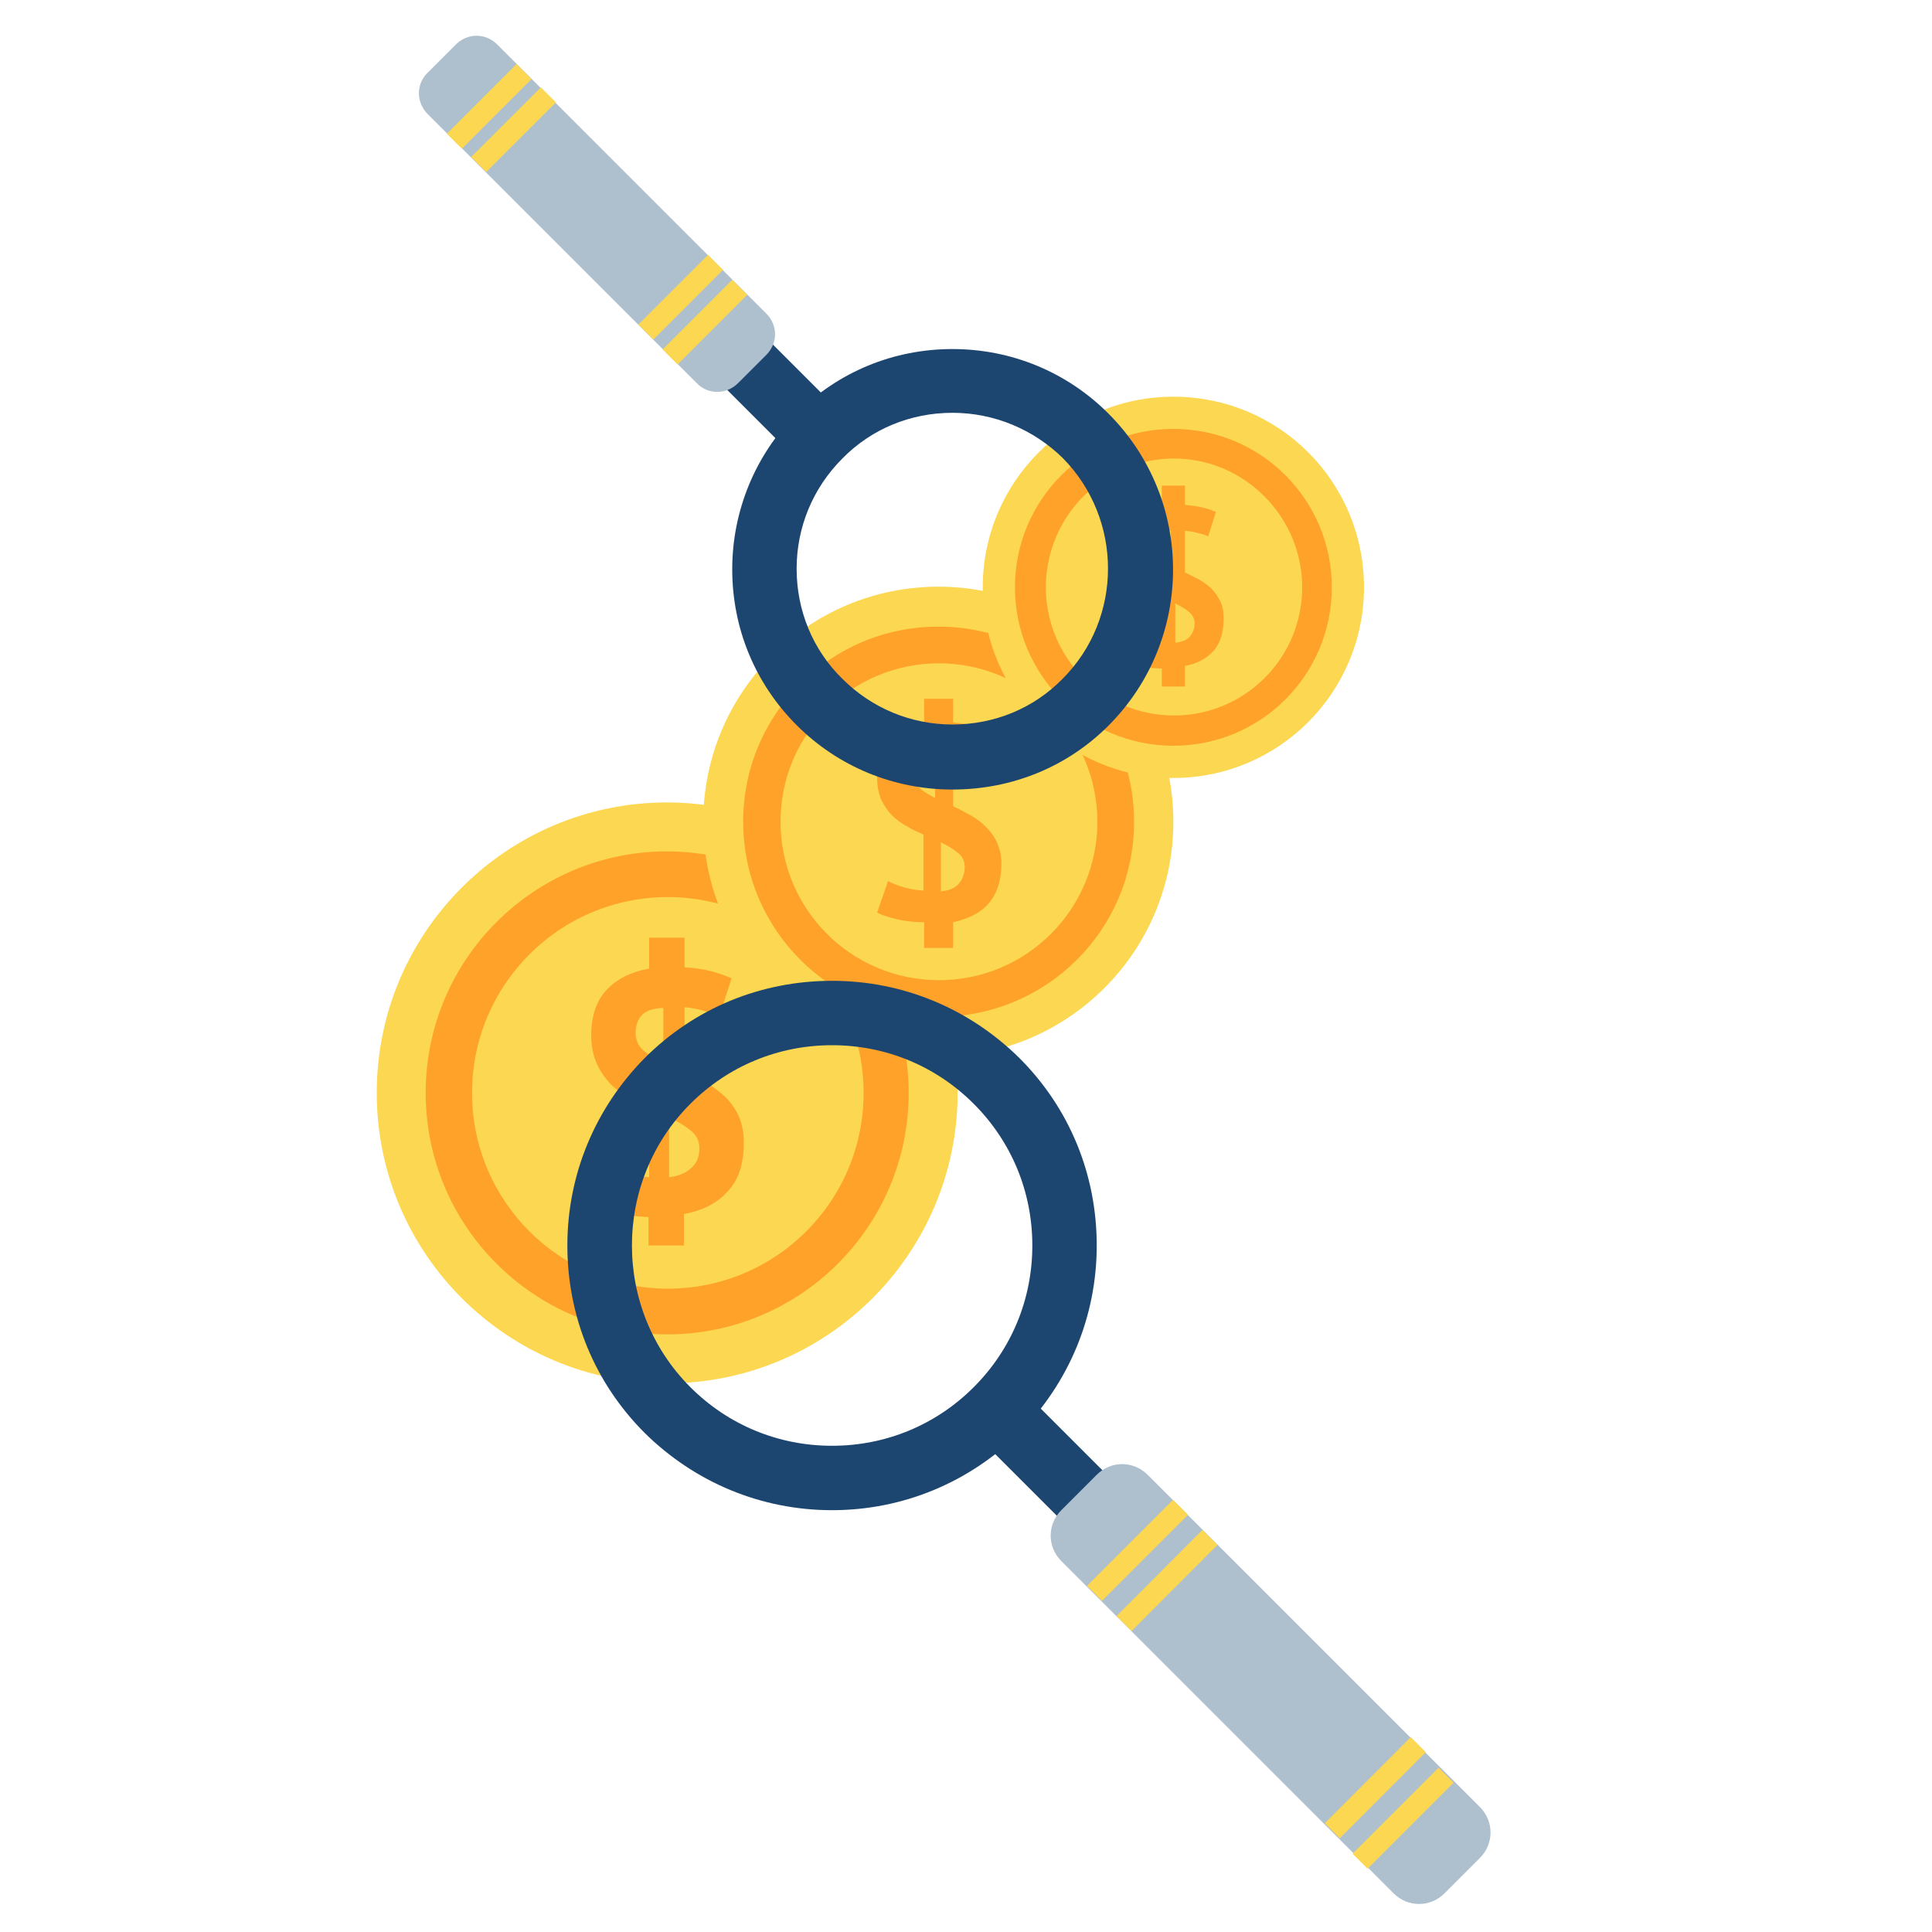 <?xml version="1.0" encoding="utf-8"?>
<!-- Generator: Adobe Illustrator 20.1.0, SVG Export Plug-In . SVG Version: 6.00 Build 0)  -->
<svg version="1.1" id="Слой_1" xmlns="http://www.w3.org/2000/svg" xmlns:xlink="http://www.w3.org/1999/xlink" x="0px" y="0px"
	 viewBox="0 0 300 300" style="enable-background:new 0 0 300 300;" xml:space="preserve">
<style type="text/css">
	.st0{fill:#FCD751;}
	.st1{fill:#FFA229;}
	.st2{fill:#1C4670;}
	.st3{fill:#AEBFCE;}
</style>
<g>
	<g>
		<g>
			<path class="st0" d="M148.7,169.7c0,24.9-20.2,45.1-45.1,45.1c-24.9,0-45.1-20.2-45.1-45.1c0-24.9,20.2-45.1,45.1-45.1
				C128.6,124.7,148.7,144.8,148.7,169.7z"/>
			<path class="st1" d="M141.1,169.7c0,20.7-16.8,37.5-37.5,37.5c-20.7,0-37.5-16.8-37.5-37.5c0-20.7,16.8-37.5,37.5-37.5
				C124.4,132.3,141.1,149,141.1,169.7z"/>
			<path class="st0" d="M134.1,169.7c0,16.8-13.6,30.4-30.4,30.4c-16.8,0-30.4-13.6-30.4-30.4c0-16.8,13.6-30.4,30.4-30.4
				C120.4,139.3,134.1,152.9,134.1,169.7z"/>
			<g>
				<path class="st1" d="M100.8,189c-2-0.1-3.8-0.3-5.3-0.6c-1.5-0.4-2.7-0.8-3.5-1.2L94,181c0.6,0.4,1.5,0.8,2.7,1.1
					c1.1,0.4,2.5,0.6,4.1,0.7v-10.8c-1.1-0.5-2.2-1-3.3-1.7c-1.1-0.6-2.1-1.3-2.9-2.2c-0.8-0.9-1.5-1.9-2-3.1
					c-0.5-1.2-0.8-2.6-0.8-4.2c0-3,0.8-5.4,2.4-7.1c1.6-1.7,3.8-2.8,6.6-3.3v-4.8h5.5v4.6c1.6,0.1,2.9,0.3,4.1,0.6
					c1.2,0.3,2.2,0.7,3.2,1.1l-1.9,5.9c-0.6-0.3-1.4-0.6-2.3-0.8c-0.9-0.3-2-0.5-3.1-0.6v10c1.1,0.5,2.2,1,3.3,1.7
					c1.1,0.6,2.1,1.4,3,2.2c0.9,0.9,1.6,1.9,2.1,3c0.5,1.1,0.8,2.5,0.8,4.1c0,3.3-0.8,5.8-2.5,7.6c-1.6,1.8-3.9,3-6.8,3.5v4.9h-5.5
					V189z M98.7,160.4c0,1.1,0.4,2,1.2,2.7c0.8,0.7,1.9,1.4,3.1,2v-8.6c-1.7,0.1-2.8,0.5-3.4,1.2C99,158.4,98.7,159.3,98.7,160.4z
					 M108.6,178.3c0-1.1-0.4-2-1.4-2.8c-0.9-0.7-2-1.4-3.3-2v9.3c1.6-0.2,2.7-0.7,3.5-1.5C108.2,180.6,108.6,179.6,108.6,178.3z"/>
			</g>
		</g>
	</g>
	<g>
		<g>
			<path class="st0" d="M182.2,127.6c0,20.1-16.3,36.5-36.5,36.5c-20.1,0-36.5-16.4-36.5-36.5c0-20.2,16.4-36.5,36.5-36.5
				C165.9,91.1,182.2,107.5,182.2,127.6z"/>
			<path class="st1" d="M176.1,127.6c0,16.8-13.6,30.3-30.4,30.3c-16.8,0-30.3-13.6-30.3-30.3c0-16.8,13.6-30.3,30.3-30.3
				C162.5,97.3,176.1,110.9,176.1,127.6z"/>
			<path class="st0" d="M170.4,127.6c0,13.6-11,24.6-24.6,24.6c-13.6,0-24.6-11-24.6-24.6c0-13.6,11-24.6,24.6-24.6
				C159.3,103,170.4,114,170.4,127.6z"/>
			<g>
				<path class="st1" d="M143.4,143.2c-1.6,0-3.1-0.2-4.3-0.5c-1.2-0.3-2.2-0.6-2.9-1l1.7-4.9c0.5,0.3,1.2,0.6,2.2,0.9
					c0.9,0.3,2,0.5,3.3,0.6v-8.7c-0.9-0.4-1.8-0.8-2.6-1.3c-0.9-0.5-1.7-1.1-2.3-1.7c-0.7-0.7-1.2-1.5-1.7-2.5
					c-0.4-1-0.6-2.1-0.6-3.4c0-2.5,0.6-4.4,2-5.7c1.3-1.4,3.1-2.2,5.3-2.6v-3.9h4.5v3.7c1.3,0.1,2.4,0.3,3.3,0.5
					c0.9,0.3,1.8,0.6,2.6,0.9l-1.5,4.7c-0.5-0.2-1.1-0.5-1.9-0.7c-0.7-0.2-1.6-0.4-2.5-0.5v8.1c0.9,0.4,1.8,0.9,2.7,1.4
					c0.9,0.5,1.7,1.1,2.4,1.8c0.7,0.7,1.3,1.5,1.7,2.4c0.4,0.9,0.7,2,0.7,3.3c0,2.6-0.7,4.7-2,6.2c-1.3,1.5-3.2,2.4-5.5,2.9v4h-4.5
					V143.2z M141.7,120.1c0,0.9,0.3,1.6,1,2.2c0.7,0.6,1.5,1.1,2.5,1.6v-7c-1.3,0-2.3,0.4-2.8,1C142,118.4,141.7,119.2,141.7,120.1z
					 M149.8,134.6c0-0.9-0.4-1.7-1.1-2.2c-0.7-0.6-1.6-1.1-2.6-1.6v7.6c1.3-0.1,2.2-0.5,2.8-1.2
					C149.5,136.5,149.8,135.6,149.8,134.6z"/>
			</g>
		</g>
	</g>
	<g>
		<g>
			<path class="st0" d="M211.8,91.2c0,16.3-13.2,29.6-29.6,29.6c-16.3,0-29.6-13.2-29.6-29.6c0-16.3,13.2-29.6,29.6-29.6
				C198.6,61.6,211.8,74.8,211.8,91.2z"/>
			<path class="st1" d="M206.8,91.2c0,13.6-11,24.6-24.6,24.6c-13.6,0-24.6-11-24.6-24.6c0-13.6,11-24.6,24.6-24.6
				C195.8,66.6,206.8,77.6,206.8,91.2z"/>
			<path class="st0" d="M202.2,91.2c0,11-8.9,19.9-19.9,19.9c-11,0-19.9-8.9-19.9-19.9c0-11,8.9-20,19.9-20
				C193.2,71.2,202.2,80.2,202.2,91.2z"/>
			<g>
				<path class="st1" d="M180.3,103.8c-1.3,0-2.5-0.2-3.5-0.4c-1-0.2-1.8-0.5-2.3-0.8l1.3-4c0.4,0.3,1,0.5,1.8,0.7
					c0.8,0.2,1.7,0.4,2.7,0.5v-7.1c-0.7-0.3-1.4-0.7-2.1-1.1c-0.7-0.4-1.3-0.9-1.9-1.4c-0.6-0.6-1-1.2-1.3-2
					c-0.3-0.8-0.5-1.7-0.5-2.8c0-2,0.5-3.6,1.6-4.7c1-1.1,2.5-1.8,4.3-2.1v-3.2h3.6v3c1,0.1,1.9,0.2,2.7,0.4
					c0.8,0.2,1.5,0.4,2.1,0.7l-1.2,3.8c-0.4-0.2-0.9-0.4-1.5-0.5c-0.6-0.2-1.3-0.3-2.1-0.4v6.5c0.7,0.3,1.4,0.7,2.2,1.1
					c0.7,0.4,1.4,0.9,1.9,1.4c0.6,0.6,1,1.2,1.4,2c0.4,0.8,0.5,1.7,0.5,2.7c0,2.1-0.5,3.8-1.6,5c-1.1,1.2-2.6,2-4.4,2.3v3.2h-3.6
					V103.8z M179,85.1c0,0.7,0.3,1.3,0.8,1.7c0.6,0.5,1.2,0.9,2,1.3v-5.7c-1.1,0-1.8,0.3-2.2,0.8C179.2,83.7,179,84.3,179,85.1z
					 M185.5,96.8c0-0.7-0.3-1.3-0.9-1.8c-0.6-0.5-1.3-0.9-2.1-1.3v6.1c1-0.1,1.8-0.4,2.3-1C185.2,98.3,185.5,97.6,185.5,96.8z"/>
			</g>
		</g>
	</g>
	<g>
		<g>
			<path class="st2" d="M129.2,234.5c-11,0-21.3-4.3-29.1-12c-7.8-7.8-12-18.1-12-29.1c0-11,4.3-21.3,12-29.1
				c7.8-7.8,18.1-12,29.1-12c11,0,21.3,4.3,29.1,12c7.8,7.8,12,18.1,12,29.1c0,11-4.3,21.3-12,29.1
				C150.5,230.2,140.2,234.5,129.2,234.5z M129.2,162.3c-8.3,0-16.1,3.2-22,9.1c-12.1,12.1-12.1,31.9,0,44c5.9,5.9,13.7,9.1,22,9.1
				c8.3,0,16.1-3.2,22-9.1c5.9-5.9,9.1-13.7,9.1-22c0-8.3-3.2-16.1-9.1-22C145.3,165.5,137.5,162.3,129.2,162.3z"/>
		</g>
		<g>
			
				<rect x="159" y="214.4" transform="matrix(0.707 -0.707 0.707 0.707 -113.301 182.783)" class="st2" width="10" height="27.5"/>
		</g>
		<path class="st3" d="M229.8,280.6c2.2,2.2,2.2,5.7,0,7.9l-5.5,5.5c-2.2,2.2-5.7,2.2-7.9,0l-51.6-51.6c-2.2-2.2-2.2-5.7,0-7.9
			l5.5-5.5c2.2-2.2,5.7-2.2,7.9,0L229.8,280.6z"/>
		<g>
			
				<rect x="167.2" y="239.2" transform="matrix(0.707 -0.707 0.707 0.707 -118.541 195.345)" class="st0" width="18.9" height="3.3"/>
		</g>
		<g>
			
				<rect x="171.8" y="243.8" transform="matrix(0.706 -0.708 0.708 0.706 -120.53 200.458)" class="st0" width="18.9" height="3.3"/>
		</g>
		<g>
			
				<rect x="208.5" y="280.5" transform="matrix(0.707 -0.707 0.707 0.707 -135.697 236.938)" class="st0" width="18.9" height="3.3"/>
		</g>
		<g>
			
				<rect x="203.9" y="275.9" transform="matrix(0.707 -0.708 0.708 0.707 -133.793 232.417)" class="st0" width="18.9" height="3.3"/>
		</g>
	</g>
	<g>
		<g>
			<path class="st2" d="M147.9,122.6c-9.2,0-17.8-3.6-24.2-10c-6.5-6.5-10-15.1-10-24.2s3.6-17.8,10-24.2c6.5-6.5,15.1-10,24.2-10
				c9.2,0,17.8,3.6,24.2,10c13.4,13.4,13.4,35.1,0,48.5C165.7,119.1,157.1,122.6,147.9,122.6z M147.9,64.1c-6.5,0-12.6,2.5-17.1,7.1
				c-4.6,4.6-7.1,10.7-7.1,17.1c0,6.5,2.5,12.6,7.1,17.1c4.6,4.6,10.7,7.1,17.1,7.1c6.5,0,12.6-2.5,17.1-7.1
				c9.4-9.4,9.4-24.8,0-34.3C160.5,66.7,154.4,64.1,147.9,64.1z"/>
		</g>
		<g>
			
				<rect x="114.7" y="49.1" transform="matrix(0.707 -0.707 0.707 0.707 -7.511 102.303)" class="st2" width="10" height="22.3"/>
		</g>
		<path class="st3" d="M66.4,17.7c-1.8-1.8-1.8-4.7,0-6.4l4.4-4.4c1.8-1.8,4.6-1.8,6.4,0l41.8,41.8c1.8,1.8,1.8,4.6,0,6.4l-4.4,4.4
			c-1.8,1.8-4.7,1.8-6.4,0L66.4,17.7z"/>
		<g>
			
				<rect x="101.8" y="48.3" transform="matrix(0.707 -0.707 0.707 0.707 -3.232 92.084)" class="st0" width="15.3" height="3.3"/>
		</g>
		<g>
			
				<rect x="98.1" y="44.5" transform="matrix(0.707 -0.707 0.707 0.707 -1.697 88.289)" class="st0" width="15.3" height="3.3"/>
		</g>
		<g>
			
				<rect x="68.3" y="14.8" transform="matrix(0.707 -0.707 0.707 0.707 10.635 58.586)" class="st0" width="15.3" height="3.3"/>
		</g>
		<g>
			
				<rect x="72.1" y="18.5" transform="matrix(0.708 -0.707 0.707 0.708 9.033 62.258)" class="st0" width="15.3" height="3.3"/>
		</g>
	</g>
</g>
<g>
</g>
<g>
</g>
<g>
</g>
<g>
</g>
<g>
</g>
<g>
</g>
<g>
</g>
<g>
</g>
<g>
</g>
<g>
</g>
<g>
</g>
<g>
</g>
<g>
</g>
<g>
</g>
<g>
</g>
</svg>
